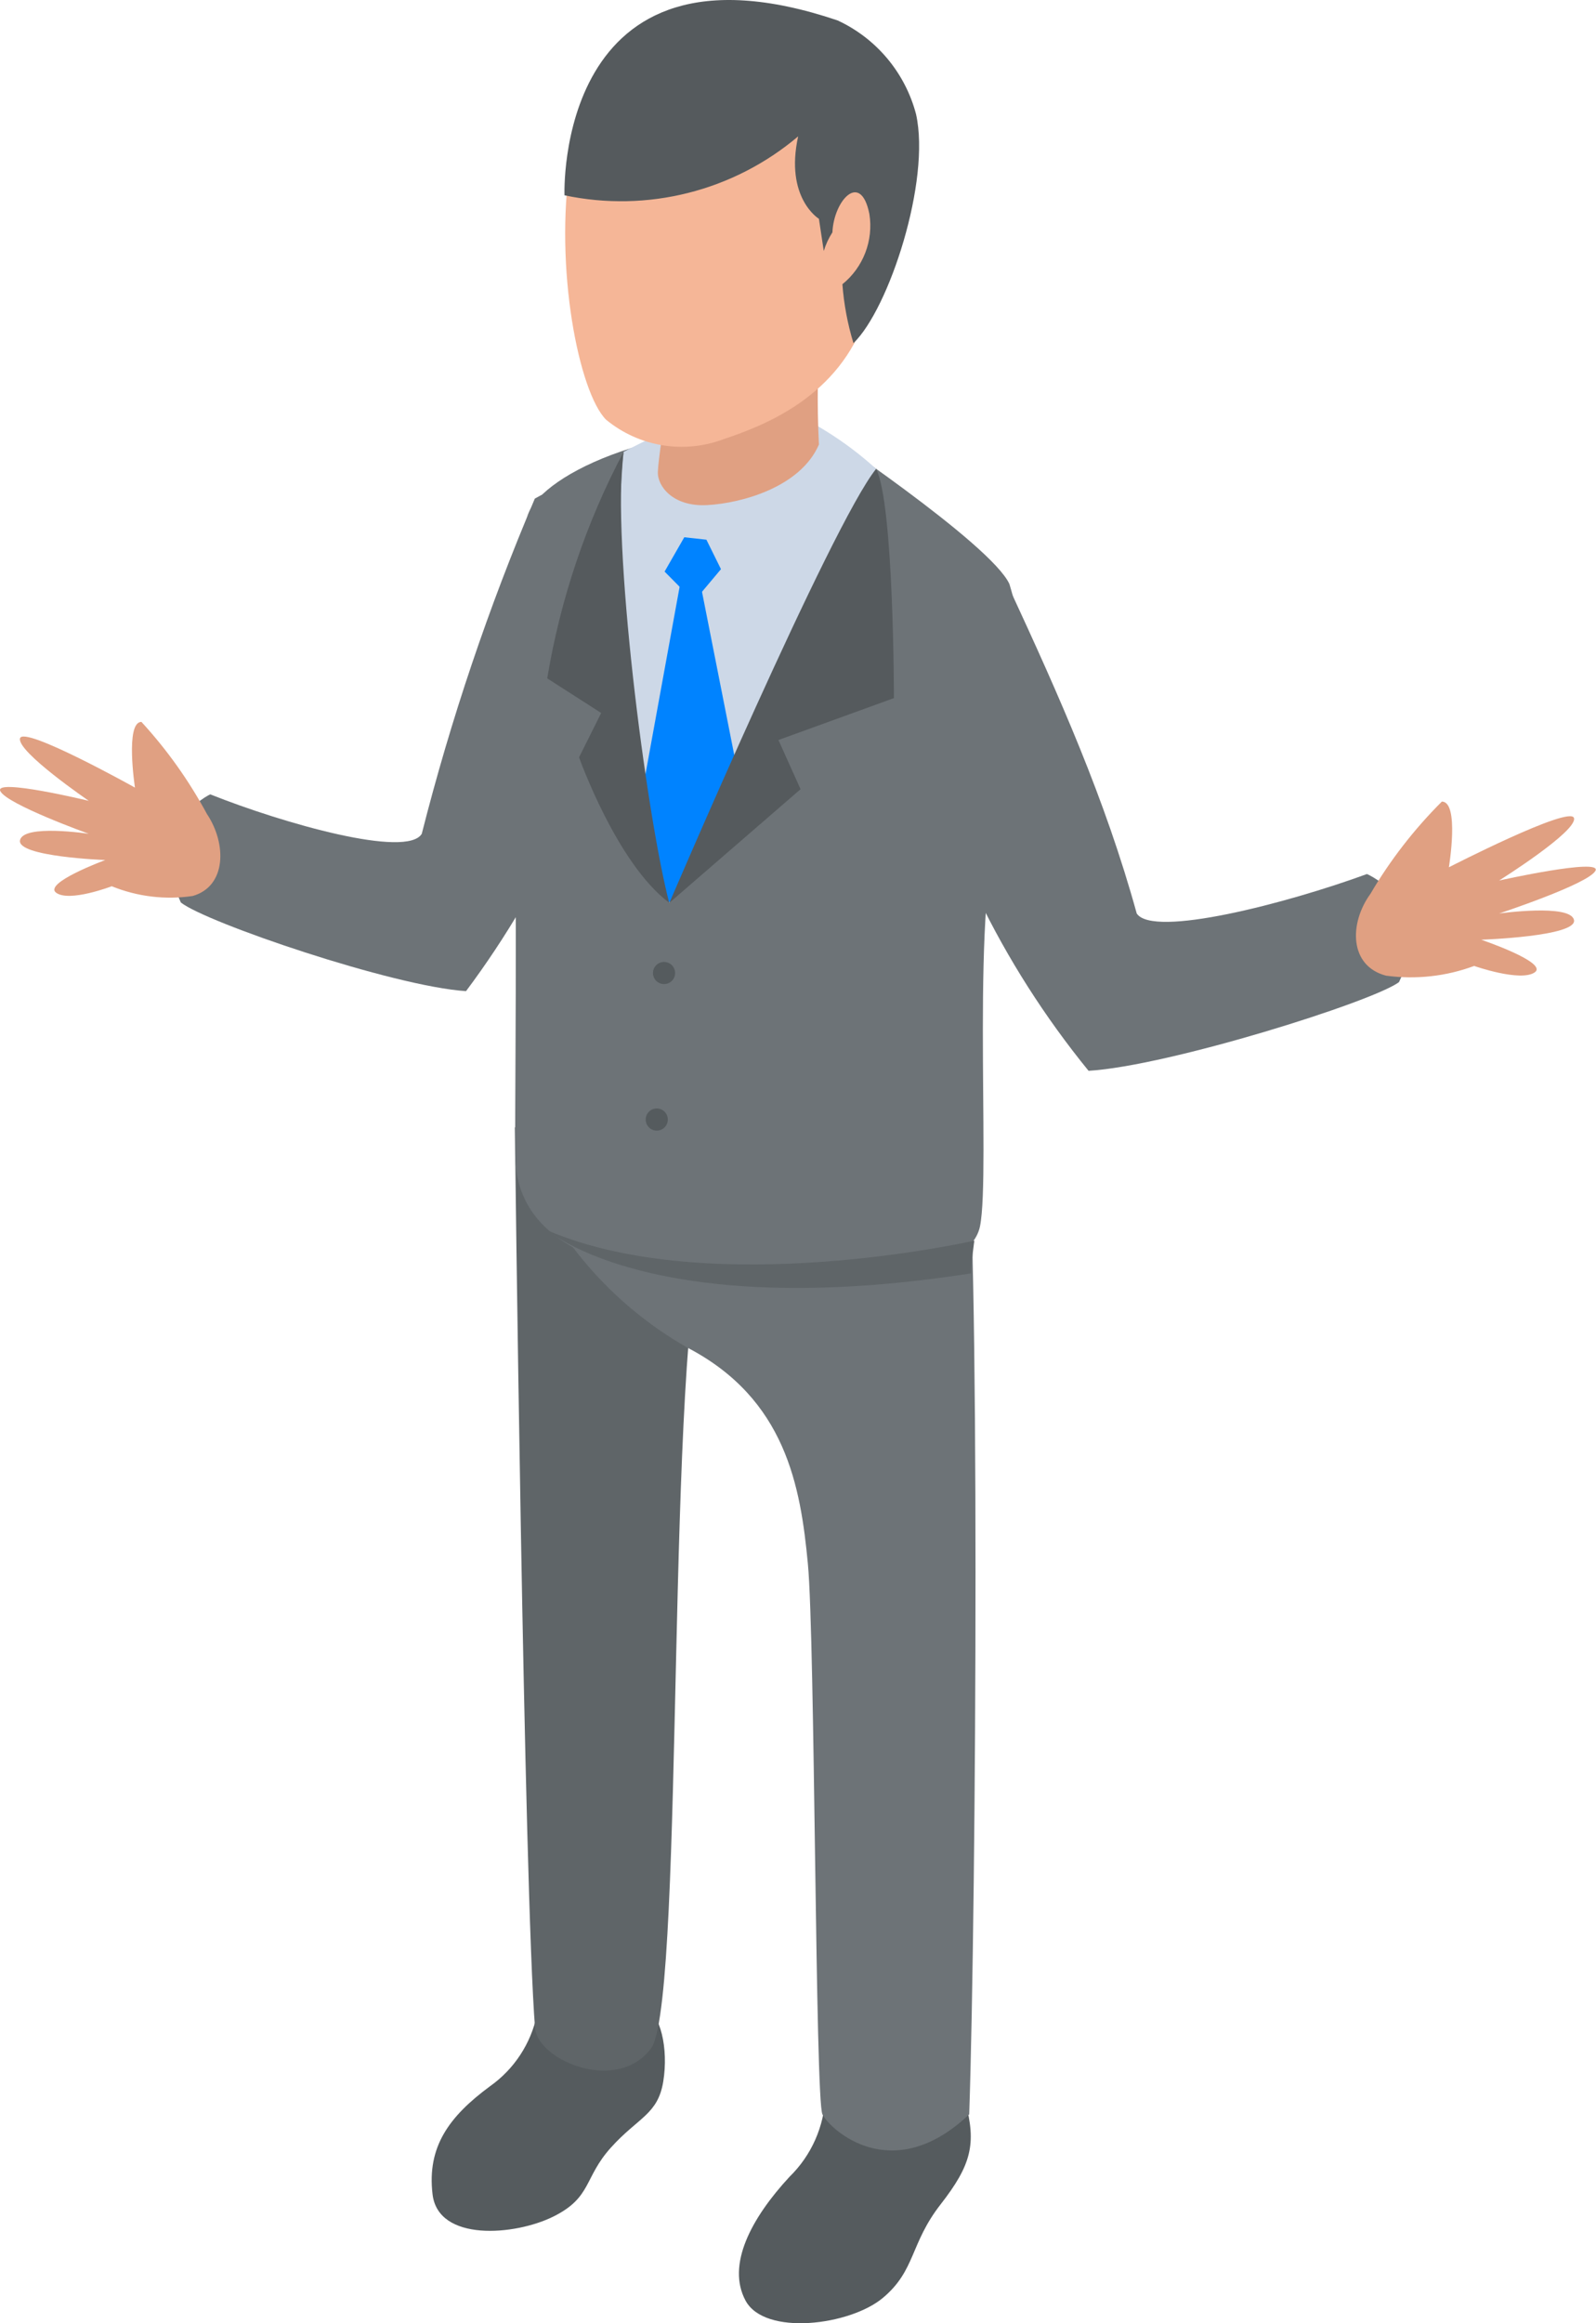 <svg width="110" height="160" viewBox="0 0 110 160" fill="none" xmlns="http://www.w3.org/2000/svg">
<path d="M56.889 144.33C56.812 146.44 55.927 148.441 54.415 149.915C51.775 152.763 50.064 155.984 51.384 158.441C52.705 160.899 58.581 160.154 60.849 158.255C63.118 156.356 62.709 154.532 64.829 151.814C66.949 149.096 67.302 147.643 66.54 144.795C65.777 141.947 60.366 142.84 56.889 144.33Z" fill="#555B5E"/>
<path d="M37.01 138.744C36.593 140.739 35.437 142.502 33.774 143.678C30.947 145.763 29.422 147.848 29.813 151.125C30.203 154.401 35.485 153.973 38.144 152.651C40.803 151.329 40.227 149.989 42.105 147.904C43.983 145.819 45.34 145.632 45.712 143.361C46.084 141.09 45.526 138.614 44.392 138.241C42.064 136.867 39.131 137.066 37.01 138.744Z" fill="#555B5E"/>
<path d="M35.484 77.643C35.484 77.643 36.116 130.33 36.879 139.694C37.121 141.965 42.681 144.237 44.95 140.96C47.218 136.659 45.842 92.555 48.669 84.457C47.85 78.648 38.255 76.619 35.484 77.643Z" fill="#5F6568"/>
<path d="M35.987 79.653C38.16 85.207 42.171 89.846 47.349 92.797C54.173 96.334 55.178 102.403 55.68 107.691C56.182 112.978 56.182 144.59 56.684 145.614C57.186 146.638 61.482 150.659 66.8 145.614C67.302 130.944 67.544 83.432 66.54 77.363C65.535 71.294 35.224 76.879 35.987 79.653Z" fill="#6D7377"/>
<path d="M36.861 34.339C33.675 41.822 31.07 49.54 29.069 57.424C28.046 59.118 19.585 56.736 14.49 54.706C14.49 54.706 10.082 56.736 12.463 62.153C14.155 63.512 27.042 67.924 32.119 68.26C37.675 60.834 41.489 52.249 43.276 43.145C44.671 34.674 40.933 31.956 36.861 34.339Z" fill="#6D7377"/>
<path d="M56.182 29.368C56.182 29.368 68.306 37.448 69.571 40.222C71.159 45.445 70.983 51.046 69.069 56.158C66.8 61.464 68.306 80.677 67.544 84.456C66.781 88.236 56.684 89.762 50.38 88.757C44.076 87.752 35.503 86.69 35.503 79.448C35.503 72.206 35.726 55.246 35.206 51.932C34.706 46.464 35.089 40.951 36.34 35.605C36.991 32.998 44.504 28.903 56.182 29.368Z" fill="#6D7377"/>
<path d="M14.266 56.065C13.03 53.769 11.512 51.636 9.748 49.717C8.613 49.717 9.301 54.241 9.301 54.241C9.301 54.241 1.602 49.94 1.379 50.852C1.156 51.765 6.121 55.153 6.121 55.153C6.121 55.153 -0.424 53.571 0.022 54.483C0.468 55.395 6.121 57.424 6.121 57.424C6.121 57.424 1.602 56.736 1.379 57.871C1.156 59.007 7.256 59.23 7.256 59.23C7.256 59.23 2.96 60.813 3.871 61.483C4.782 62.153 7.702 61.036 7.702 61.036C9.469 61.753 11.395 61.985 13.281 61.706C15.624 61.036 15.624 58.094 14.266 56.065Z" fill="#E0A082"/>
<path d="M69.558 40.5C73.026 47.983 76.168 55.028 78.346 62.912C79.459 64.606 88.668 62.223 94.214 60.194C94.214 60.194 99.011 62.223 96.42 67.641C94.578 69 80.552 73.412 75.026 73.747C68.978 66.321 64.828 57.737 62.882 48.633C61.364 40.162 65.126 38.117 69.558 40.5Z" fill="#6D7377"/>
<path d="M94.457 61.553C95.802 59.257 97.454 57.124 99.375 55.205C100.61 55.205 99.861 59.729 99.861 59.729C99.861 59.729 108.24 55.428 108.483 56.34C108.726 57.252 103.322 60.641 103.322 60.641C103.322 60.641 110.447 59.058 109.961 59.971C109.475 60.883 103.322 62.912 103.322 62.912C103.322 62.912 108.24 62.223 108.483 63.359C108.726 64.495 102.087 64.718 102.087 64.718C102.087 64.718 106.763 66.3 105.771 66.971C104.779 67.641 101.602 66.524 101.602 66.524C99.679 67.241 97.582 67.473 95.53 67.194C92.979 66.524 92.979 63.582 94.457 61.553Z" fill="#E0A082"/>
<path d="M42.978 31.118C42.978 31.118 41.118 49.493 46.139 62.171C46.139 62.171 57.297 37.504 60.384 32.291C58.248 30.353 55.778 28.82 53.094 27.767C50.602 27.041 42.978 31.118 42.978 31.118Z" fill="#CDD8E7"/>
<path d="M47.162 37.001L45.805 39.365L47.832 41.413L49.691 39.198L48.687 37.169L47.162 37.001Z" fill="#0083FF"/>
<path d="M46.865 40.278L44.15 55.171C44.15 55.171 44.726 60.44 46.14 62.134C47.888 60.775 50.77 52.825 50.77 52.825L48.222 39.942L46.865 40.278Z" fill="#0083FF"/>
<path d="M46.139 62.172C46.139 62.172 57.297 36.108 60.384 32.291C61.611 34.674 61.611 48.078 61.611 48.078L53.652 50.964L55.177 54.352L46.139 62.172Z" fill="#555A5D"/>
<path d="M42.979 31.118C40.396 36.001 38.619 41.269 37.716 46.719L41.435 49.102L39.91 52.156C39.91 52.156 42.495 59.454 46.121 62.172C44.504 55.898 42.123 37.225 42.979 31.118Z" fill="#555A5D"/>
<path d="M46.53 67.012C46.53 67.433 46.189 67.775 45.768 67.775C45.347 67.775 45.005 67.433 45.005 67.012C45.005 66.59 45.347 66.249 45.768 66.249C46.189 66.249 46.53 66.59 46.53 67.012Z" fill="#555B5E"/>
<path d="M46.028 77.103C46.028 77.524 45.687 77.866 45.266 77.866C44.845 77.866 44.503 77.524 44.503 77.103C44.503 76.681 44.845 76.339 45.266 76.339C45.687 76.339 46.028 76.681 46.028 77.103Z" fill="#555B5E"/>
<path d="M45.842 28.102C45.865 28.225 45.865 28.351 45.842 28.474C45.749 29.349 45.377 31.583 45.34 32.514C45.303 33.445 46.344 34.916 48.743 34.786C51.142 34.655 55.177 33.538 56.442 30.615C56.3 27.798 56.343 24.975 56.572 22.163L45.842 28.102Z" fill="#E0A082"/>
<path d="M59.715 21.716C57.855 27.302 52.722 29.294 49.877 30.243C47.13 31.282 44.037 30.771 41.77 28.903C39.91 27.041 38.181 18.477 39.315 11.086C40.449 3.695 46.121 -0.68 52.76 0.66C59.398 2.001 64.829 6.171 59.715 21.716Z" fill="#F5B697"/>
<path d="M55.01 9.392C50.555 13.161 44.612 14.658 38.906 13.45C38.906 13.45 38.218 -5.167 57.725 1.405C60.401 2.642 62.386 5.011 63.136 7.865C64.159 12.445 61.277 21.27 58.822 23.634C58.419 22.313 58.163 20.952 58.06 19.575C59.501 18.412 60.21 16.565 59.919 14.735C59.324 11.756 57.465 13.804 57.372 16.001C57.115 16.399 56.914 16.832 56.776 17.285L56.442 15.07C56.442 15.07 54.08 13.636 55.01 9.392Z" fill="#555A5D"/>
<path d="M37.772 84.754C37.772 84.754 45.006 91.103 66.93 87.696C66.93 87.026 67.154 85.443 67.154 85.443C67.154 85.443 49.078 89.558 37.772 84.754Z" fill="#5F6568"/>
</svg>
